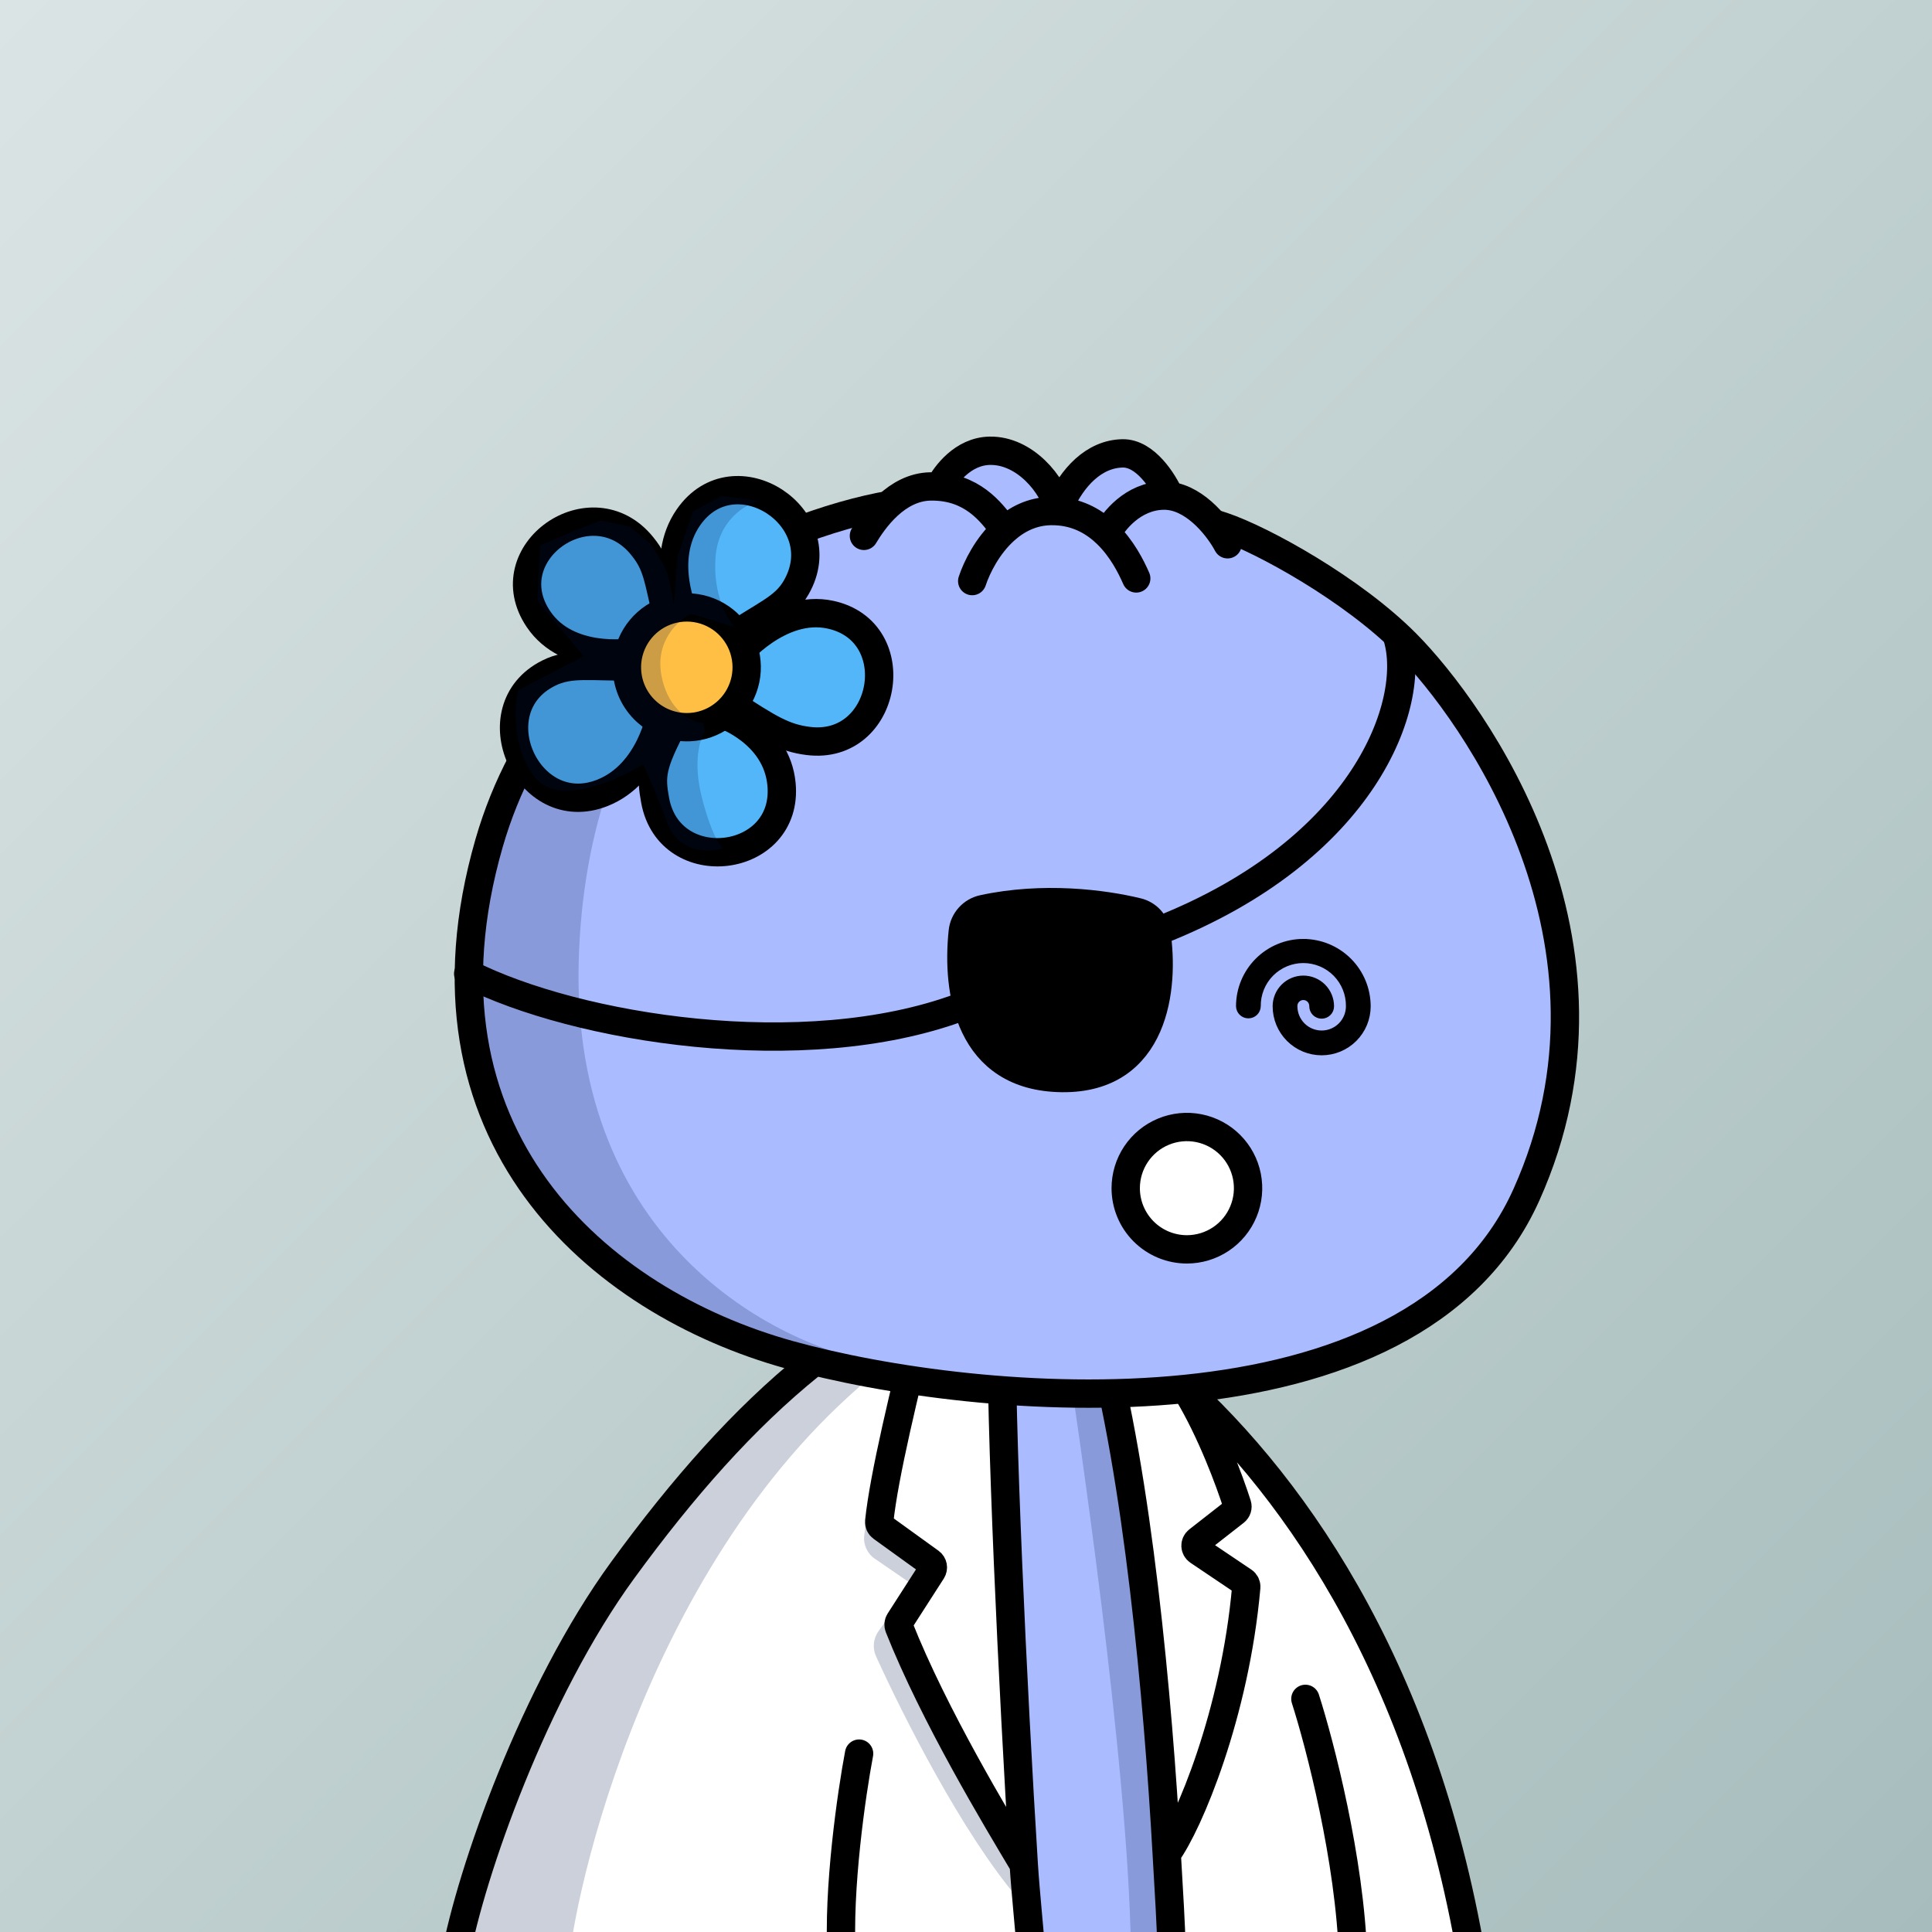 <svg
      xmlns="http://www.w3.org/2000/svg"
      preserveAspectRatio="xMidYMin meet"
      fill="none"
      viewBox="0 0 1500 1500"
    >
      <rect x="0" y="0" width="1500" height="1500" fill="#808080" stroke="none"/>
      <g>
      <path fill="url(#prefix__paint0_linear_53_28788)" d="M0 0h1500v1500H0z"/><defs><linearGradient id="prefix__paint0_linear_53_28788" x1="0" y1="0" x2="1500" y2="1500" gradientUnits="userSpaceOnUse">
<stop stop-color="#DBE4E4"/>
<stop offset="1" stop-color="#A7BDBD"/>
</linearGradient></defs>
      <g clip-path="url(#clip0_481_307)">
<path d="M791 1319.5L798 1509H912L900.5 1426.5L886 1198L855.5 1030.5L779 1012L791 1319.5Z" fill="#AABBFF"/>
<path d="M502 1194.5C430.4 1298.9 371.5 1447 351 1508H797.5L781.5 1015.5H720C677.167 1031.67 573.6 1090.1 502 1194.5Z" fill="white"/>
<path d="M895 1339.5L912.5 1508H1141.5L1115 1417L1064.5 1260.5L946 1096L853 1031.5L880.5 1157.5L895 1339.5Z" fill="white"/>
<path d="M749.5 1019.5C536 1134 457.448 1414.63 443.159 1511H353.699C350.414 1508.73 357.049 1471.27 409.87 1339.62C462.691 1207.98 569.086 1113.24 605.384 1082.33L674 1033.5L749.5 1019.5Z" fill="#001647" fill-opacity="0.2"/>
<path d="M671.025 1191.95L673 1177L721 1218.5L709.5 1231L679.097 1210.1C673.208 1206.05 670.089 1199.04 671.025 1191.95Z" fill="#001647" fill-opacity="0.2"/>
<path d="M682.197 1266.24L692.5 1252L697 1263.5L732 1339.62L790 1428V1473.5C747.359 1423.44 701.711 1333.43 680.137 1285.9C677.211 1279.45 678.047 1271.98 682.197 1266.24Z" fill="#001647" fill-opacity="0.2"/>
<path d="M878 1511C875.6 1367.4 837.167 1109 825 1027.67L854.5 1022.5L896 1309L909.5 1511H878Z" fill="#001647" fill-opacity="0.2"/>
<path d="M353.5 1519.5C365.5 1454.33 414.5 1313.6 483.5 1219C530.101 1155.11 577.468 1101.29 629.141 1059.66C710.278 994.299 826.037 996.323 905.02 1064.27C1000.08 1146.05 1103.44 1290.29 1142.5 1519.5M1013.5 1319C1024.83 1354.33 1048.1 1443.9 1050.5 1519.5M667 1361.5C661.167 1392.33 650.3 1467.1 653.5 1519.5M909.596 1514.75C909.034 1490.93 907.832 1474.83 905.846 1439.31M905.846 1439.31C899.096 1318.55 883.281 1145.62 852.698 1034.38M905.846 1439.31C922.915 1415.99 958.898 1330.51 967.577 1232.33C967.737 1230.52 966.898 1228.77 965.396 1227.76L930.39 1204.19C927.571 1202.29 927.426 1198.19 930.103 1196.1L958.849 1173.63C960.478 1172.36 961.159 1170.22 960.53 1168.25C954.773 1150.21 940.588 1111.63 922.069 1080.87M800.622 1517.15C799.493 1500.2 796.215 1469.44 794.854 1447.72M794.854 1447.72C786.313 1311.36 776.511 1103.34 777.716 1017.03M794.854 1447.72C773.798 1412.42 725.292 1332.09 697.973 1263.19C697.382 1261.7 697.556 1260.03 698.422 1258.68L723.495 1219.66C724.931 1217.42 724.369 1214.46 722.215 1212.9L684.654 1185.79C683.225 1184.76 682.439 1183.07 682.62 1181.31C686.295 1145.62 702.605 1078.96 716.913 1020.98" stroke="black" stroke-width="22" stroke-linecap="round"/>
</g>
<defs>
<clipPath id="clip0_481_307">
<rect width="1500" height="1500" fill="white"/>
</clipPath>
</defs>
      <g clip-path="url(#clip0_497_1194)">
<path d="M379.667 654.812C432.345 471.574 618.472 401.981 699.114 390.653C740.985 382.718 849.655 375.215 949.364 408.675C980 418.956 1049.88 457.388 1091.92 499.818C1144.47 552.856 1272.97 732.052 1185.05 927.725C1097.12 1123.4 758.414 1092.29 612.749 1051.82C464.472 1010.63 314.48 881.563 379.667 654.812Z" fill="#AABBFF"/>
<path d="M449.293 747.204C454.734 531.068 585.306 432.345 649.911 410C432.292 459.565 365.296 655.455 364 747.204C377.99 984.871 584.496 1053.43 681 1058C601.498 1044.46 443.853 963.339 449.293 747.204Z" fill="#001647" fill-opacity="0.2"/>
<path d="M379.667 654.812C432.345 471.574 618.472 401.981 699.114 390.653C740.985 382.718 849.655 375.215 949.364 408.675C980 418.956 1049.88 457.388 1091.92 499.818C1144.47 552.856 1272.97 732.052 1185.05 927.725C1097.12 1123.4 758.414 1092.29 612.749 1051.82C464.472 1010.63 314.48 881.563 379.667 654.812Z" stroke="black" stroke-width="22" stroke-linecap="round"/>
</g>
<defs>
    <clipPath id="prefix__clip0_299_662"><path fill="#fff" d="M0 0h1500v1500H0z"/></clipPath>
</defs>
      <g clip-path="url(#clip0_624_3503)">
<path d="M820.579 731.479C807.38 731.491 794.726 736.74 785.393 746.073C776.06 755.406 770.811 768.06 770.799 781.259C770.855 783.107 771.629 784.86 772.957 786.148C774.284 787.435 776.06 788.155 777.909 788.155C779.758 788.155 781.534 787.435 782.861 786.148C784.188 784.86 784.962 783.107 785.019 781.259C784.954 776.549 785.826 771.872 787.584 767.502C789.342 763.132 791.951 759.154 795.259 755.8C798.567 752.446 802.509 749.783 806.855 747.966C811.201 746.148 815.865 745.212 820.575 745.212C825.286 745.212 829.95 746.148 834.296 747.966C838.642 749.783 842.584 752.446 845.892 755.8C849.2 759.154 851.809 763.132 853.567 767.502C855.325 771.872 856.197 776.549 856.132 781.259C856.132 786.917 853.885 792.343 849.884 796.344C845.883 800.345 840.457 802.592 834.799 802.592C829.141 802.592 823.715 800.345 819.714 796.344C815.713 792.343 813.465 786.917 813.465 781.259C813.438 780.308 813.599 779.361 813.939 778.472C814.284 777.582 814.806 776.77 815.472 776.086C816.302 775.229 817.335 774.595 818.474 774.243C819.613 773.89 820.823 773.83 821.992 774.067C823.161 774.305 824.251 774.833 825.162 775.603C826.073 776.373 826.776 777.36 827.205 778.472C827.551 779.36 827.714 780.307 827.686 781.259C827.686 783.146 828.435 784.955 829.769 786.289C831.103 787.623 832.912 788.372 834.799 788.372C836.685 788.372 838.495 787.623 839.829 786.289C841.163 784.955 841.912 783.146 841.912 781.259C841.912 775.601 839.665 770.175 835.664 766.174C831.663 762.173 826.237 759.926 820.579 759.926C814.921 759.926 809.495 762.173 805.494 766.174C801.493 770.175 799.245 775.601 799.245 781.259C799.245 790.688 802.991 799.731 809.659 806.399C816.326 813.067 825.369 816.812 834.799 816.812C844.228 816.812 853.271 813.067 859.939 806.399C866.606 799.731 870.352 790.688 870.352 781.259C870.34 768.062 865.092 755.408 855.761 746.075C846.429 736.743 833.776 731.493 820.579 731.479Z" fill="black" stroke="black" stroke-width="5"/>
<path d="M1011.91 731.479C998.714 731.491 986.06 736.74 976.727 746.073C967.394 755.406 962.145 768.06 962.133 781.259C962.189 783.107 962.963 784.86 964.29 786.148C965.618 787.435 967.394 788.155 969.243 788.155C971.092 788.155 972.868 787.435 974.195 786.148C975.522 784.86 976.296 783.107 976.353 781.259C976.288 776.549 977.16 771.872 978.918 767.502C980.676 763.132 983.285 759.154 986.593 755.8C989.901 752.446 993.843 749.783 998.189 747.966C1002.53 746.148 1007.2 745.212 1011.91 745.212C1016.62 745.212 1021.28 746.148 1025.63 747.966C1029.98 749.783 1033.92 752.446 1037.23 755.8C1040.53 759.154 1043.14 763.132 1044.9 767.502C1046.66 771.872 1047.53 776.549 1047.47 781.259C1047.47 786.917 1045.22 792.343 1041.22 796.344C1037.22 800.345 1031.79 802.592 1026.13 802.592C1020.47 802.592 1015.05 800.345 1011.05 796.344C1007.05 792.343 1004.8 786.917 1004.8 781.259C1004.76 780.067 1005.02 778.884 1005.56 777.82C1006.1 776.756 1006.9 775.845 1007.89 775.171C1008.87 774.497 1010.01 774.081 1011.2 773.963C1012.38 773.844 1013.58 774.026 1014.68 774.492C1015.56 774.864 1016.36 775.41 1017.02 776.097C1017.68 776.785 1018.2 777.599 1018.54 778.492C1018.88 779.38 1019.05 780.327 1019.02 781.279C1019.02 783.166 1019.77 784.975 1021.1 786.309C1022.44 787.643 1024.25 788.392 1026.13 788.392C1028.02 788.392 1029.83 787.643 1031.16 786.309C1032.5 784.975 1033.25 783.166 1033.25 781.279C1033.25 775.621 1031 770.195 1027 766.194C1023 762.193 1017.57 759.946 1011.91 759.946C1006.25 759.946 1000.83 762.193 996.828 766.194C992.827 770.195 990.579 775.621 990.579 781.279C990.579 790.708 994.325 799.751 1000.99 806.419C1007.66 813.087 1016.7 816.832 1026.13 816.832C1035.56 816.832 1044.61 813.087 1051.27 806.419C1057.94 799.751 1061.69 790.708 1061.69 781.279C1061.67 768.081 1056.43 755.428 1047.09 746.095C1037.76 736.763 1025.11 731.513 1011.91 731.499V731.479Z" fill="black" stroke="black" stroke-width="5"/>
<path d="M921.5 970C930.895 970 940.078 967.214 947.89 961.995C955.701 956.775 961.789 949.357 965.384 940.677C968.979 931.998 969.92 922.447 968.087 913.233C966.254 904.019 961.731 895.555 955.088 888.912C948.445 882.269 939.981 877.746 930.767 875.913C921.553 874.08 912.002 875.021 903.323 878.616C894.643 882.211 887.225 888.299 882.005 896.11C876.786 903.922 874 913.105 874 922.5C874 928.738 875.229 934.914 877.616 940.677C880.003 946.44 883.502 951.677 887.912 956.088C892.323 960.498 897.56 963.997 903.323 966.384C909.085 968.771 915.262 970 921.5 970Z" fill="white" stroke="black" stroke-width="22" stroke-miterlimit="10" stroke-linecap="round"/>
</g>
<defs>
<clipPath id="clip0_624_3503">
<rect width="1500" height="1500" fill="white"/>
</clipPath>
</defs>
      <g clip-path="url(#clip0_860_2641)">
<path d="M1085 495C1100.17 545.833 1060 659.5 900 722.5M363.5 756C447.5 798.5 624 827 745.5 782" stroke="black" stroke-width="22" stroke-linecap="round"/>
<path d="M824.517 836.985C752.228 836.158 742.628 769.813 747.489 723.407C748.399 714.714 754.784 707.644 763.327 705.794C809.814 695.728 856.527 701.675 883.131 708.164C890.817 710.038 896.608 716.244 897.779 724.068C904.127 766.46 896.835 837.812 824.517 836.985Z" fill="black" stroke="black" stroke-width="22" stroke-linecap="round"/>
</g>
<defs>
<clipPath id="clip0_860_2641">
<rect width="1500" height="1500" fill="white"/>
</clipPath>
</defs>
      <g clip-path="url(#clip0_708_296)">
<path d="M711.94 381.541L669.138 415.004L754.914 456.956C786.09 456.451 856.04 454.579 886.429 451.127C916.817 447.675 946.703 430.594 957.848 422.485L912.882 387.272L890.772 360.146L852.07 352.844L816.711 388.83L811.119 369.892L779.2 357.196L748.101 362.456L711.94 381.541Z" fill="#AABBFF"/>
<path d="M754.823 451.145C758.386 440.393 766.661 423.631 780.081 411.559M882.17 449.083C878.062 439.675 870.922 425.659 859.411 414.501M670.743 416.037C678.291 403.405 696.028 378.1 722.448 377.672C724.832 377.634 727.122 377.712 729.323 377.895M780.081 411.559C789.433 403.145 801.285 397.009 815.783 396.774C818.147 396.736 820.438 396.825 822.658 397.03M780.081 411.559C771.884 400.903 758.35 380.305 729.323 377.895M953.095 422.563C946.826 410.677 929.573 387.795 908.089 385.052M859.411 414.501C864.186 404.755 879.655 385.169 903.328 384.785C904.936 384.759 906.524 384.852 908.089 385.052M859.411 414.501C850.192 405.565 838.17 398.463 822.658 397.03M729.323 377.895C734.108 368.72 747.587 350.309 768.512 349.97C795.461 349.534 817.557 375.809 822.658 397.03M908.089 385.052C903.334 374.267 889.367 351.713 871.612 352C849.419 352.36 832.274 370.674 822.592 392.964" stroke="black" stroke-width="22" stroke-linecap="round"/>
<path d="M618.569 574.785L567.825 554.973C630.317 600.206 606.448 639.812 586.702 653.962C527.242 683.908 507.254 638.378 504.692 611.869L511.316 570.318L490.636 599.182C470.827 620.265 425.647 647.212 403.397 586.33C381.146 525.448 441.585 513.424 474.586 515.022L453.426 508.674C424.638 495.751 378.17 460.144 422.595 421.103C467.02 382.063 501.723 430.657 513.522 459.834L524.943 471.777L522.345 458.151C523.774 418.422 540.474 348.783 595.845 388.064C651.216 427.345 610.468 470.557 583.173 487.253L634.506 477.464C649.269 474.233 679.558 478.758 682.617 522.698C685.677 566.639 641.193 575.731 618.569 574.785Z" fill="#53B6F9"/>
<path d="M531.578 477.918C531.578 477.918 511.312 435.004 534.518 401.634C570.061 350.432 649.221 401.98 618.177 456.074C608.705 472.599 594.08 476.691 563.51 497.557" stroke="black" stroke-width="22" stroke-miterlimit="10"/>
<path d="M513.103 554.003C513.103 554.003 505.44 600.709 467.602 615.623C409.574 638.504 370.239 550.369 426.017 522.597C443.071 514.116 458.19 517.925 495.248 517.468" stroke="black" stroke-width="22" stroke-miterlimit="10"/>
<path d="M572.003 508.802C572.003 508.802 605.229 468.731 644.671 477.236C705.078 490.256 688.791 582.988 627.471 575.269C608.742 572.908 597.335 565.93 566.505 545.764" stroke="black" stroke-width="22" stroke-miterlimit="10"/>
<path d="M560.484 554.415C560.484 554.415 602.944 568.401 606.766 608.809C612.623 670.762 519.778 682.514 508.631 621.287C505.229 602.583 505.496 594.146 523.784 560.106" stroke="black" stroke-width="22" stroke-miterlimit="10"/>
<path d="M489.538 506.574C489.538 506.574 440.777 514.364 418.081 480.704C383.272 429.114 459.528 375.584 498.625 423.98C510.562 438.768 510.616 447.744 519.059 483.805" stroke="black" stroke-width="22" stroke-miterlimit="10"/>
<path d="M541.944 563.769C550.978 562.046 559.298 557.683 565.853 551.232C572.407 544.78 576.901 536.53 578.767 527.524C580.632 518.519 579.785 509.162 576.333 500.638C572.881 492.114 566.978 484.804 559.372 479.635C551.766 474.465 542.798 471.666 533.601 471.594C524.404 471.521 515.393 474.177 507.706 479.226C500.019 484.275 494.001 491.49 490.415 499.958C486.828 508.427 485.834 517.769 487.556 526.803C489.867 538.917 496.895 549.618 507.094 556.55C517.294 563.483 529.83 566.079 541.944 563.769Z" fill="#FFBF44" stroke="black" stroke-width="22" stroke-miterlimit="10"/>
<path d="M555.522 432.902C557.559 403.973 578.633 391.596 588.915 389.024C580.072 387.671 562.064 385.016 560.78 385.217C559.497 385.418 545.04 393.168 537.972 397.017L525.885 432.62L523.126 470.048C522.358 464.277 520.235 451.1 517.894 444.561C515.553 438.023 507.941 426.529 504.427 421.6L488.861 408.833L466.744 404.083L448.119 411.115L419.631 423.395C418.654 437.25 416.831 465.269 417.353 466.503C417.875 467.736 441.509 495.597 453.261 509.373L402.342 535.86C399.213 549.093 397.453 581.185 415.45 603.682C433.448 626.18 478.866 606.201 499.326 593.399C501.749 598.363 508.86 614.347 517.922 638.575C526.985 662.803 550.633 661.942 561.324 658.483C558.716 656.7 551.761 646.255 544.813 618.736C537.864 591.216 543.483 573.591 547.161 568.218L546.091 561.398C537.641 560.806 519.338 552.771 513.723 525.371C508.109 497.972 526.557 481.43 536.483 476.584L570.564 486.857C564.701 480.926 553.485 461.831 555.522 432.902Z" fill="#001647" fill-opacity="0.2"/>
</g>
<defs>
<clipPath id="clip0_708_296">
<rect width="1500" height="1500" fill="white"/>
</clipPath>
</defs>
      
    </g>
    </svg>